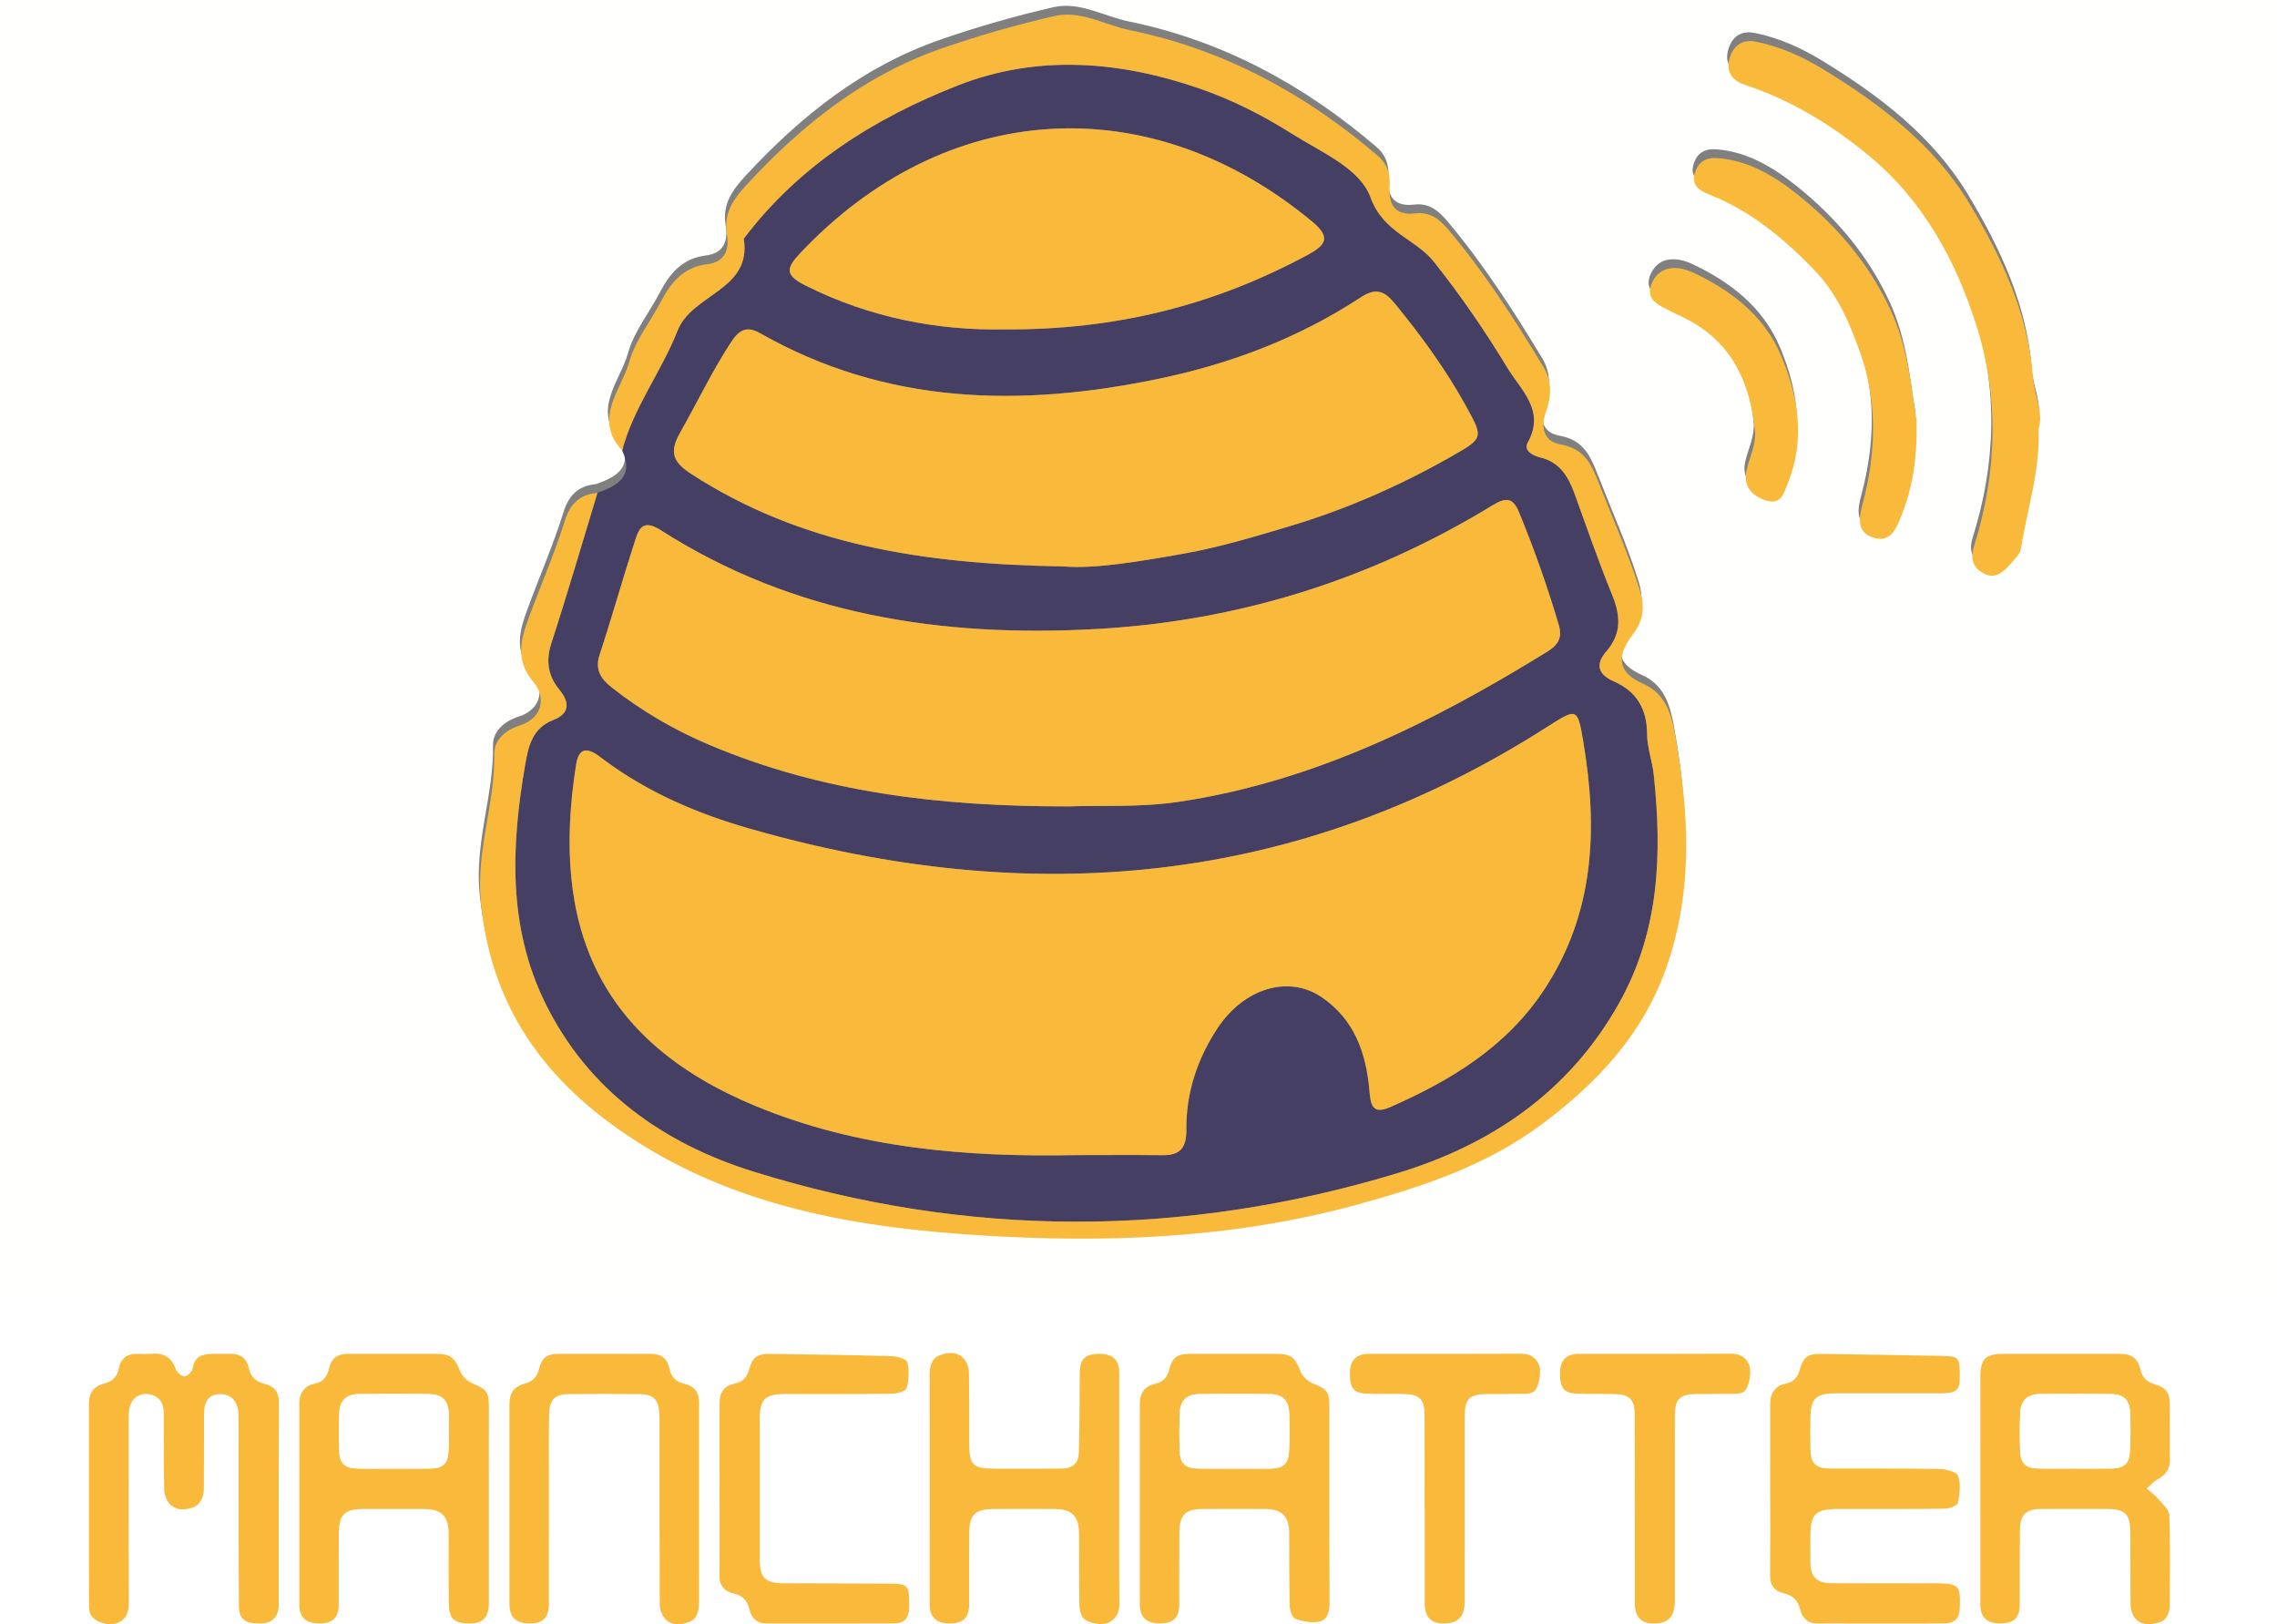 <?xml version="1.0" encoding="utf-8"?>
<!-- Generator: Adobe Illustrator 16.0.0, SVG Export Plug-In . SVG Version: 6.00 Build 0)  -->
<!DOCTYPE svg PUBLIC "-//W3C//DTD SVG 1.1//EN" "http://www.w3.org/Graphics/SVG/1.1/DTD/svg11.dtd">
<svg version="1.1" id="Layer_1" xmlns="http://www.w3.org/2000/svg" xmlns:xlink="http://www.w3.org/1999/xlink" x="0px" y="0px"
	 width="410.733px" height="292.988px" viewBox="0 0 410.733 292.988" enable-background="new 0 0 410.733 292.988"
	 xml:space="preserve">
<rect x="0" y="0" width="410.733" height="292.988" fill="#808080" stroke="none"/>
<g>
	<g>
		<g>
			<path fill="#FFFFFD" d="M-16.399,241.544c0-80.516,0-161.03,0-241.544c148,0,296.001,0,444.001,0c0,96.885,0,193.771,0,290.656
				c-146.498,0-292.994,0.004-439.492-0.063c-1.466-0.002-3.398,1.154-4.51-0.939c1.169-0.002,2.367-0.172,3.501,0.023
				c4.625,0.803,5.678-1.238,5.303-5.559c-0.431-4.973-0.153-10.012-0.063-15.02c0.021-1.189-0.571-3.117,1.25-3.295
				c1.945-0.193,2.446,1.609,2.204,3.152c-0.639,4.064,1.404,4.467,4.841,4.568c3.839,0.115,3.933-1.813,3.839-4.582
				c-0.044-1.336-0.61-3.457,1.75-3.361c2.28,0.09,1.595,2.178,1.612,3.52c0.078,5.676,0.185,11.359-0.022,17.029
				c-0.111,3.037,1.201,3.605,3.86,3.584c2.677-0.021,4.306-0.227,4.261-3.678c-0.179-13.689-0.143-27.385-0.021-41.077
				c0.026-2.914-1.059-3.662-3.802-3.688c-2.865-0.025-3.831,0.979-3.725,3.783c0.054,1.428,1.083,3.823-1.36,4.146
				c-2.74,0.359-2.728,2.027-2.546,3.885c0.296,3.021-0.404,4.578-3.983,4.406c-3.026-0.146-5.324-0.156-4.713-4.16
				c0.269-1.758-0.207-3.414-2.263-3.873c-1.183-0.264-1.852-0.882-1.703-2.024C-7.262,240.325-11.889,241.032-16.399,241.544z
				 M107.54,87.316c-3.156,0.307-4.901,1.891-5.896,5.069c-1.852,5.924-4.348,11.649-6.489,17.468
				c-1.287,3.494-2.646,7.534,0.831,11.556c2.142,2.476,1.983,6.429-2.466,7.864c-2.631,0.85-4.641,2.666-4.594,5.195
				c0.159,8.941-3.306,17.312-2.424,26.589c1.937,20.357,12.984,33.941,29.386,44.045c18.443,11.359,39.438,14.795,60.411,16.121
				c22.768,1.438,45.605,0.65,68.025-5.453c11.988-3.266,23.584-7.133,33.506-14.518c10.16-7.563,18.668-16.598,22.85-29.252
				c4.492-13.596,3.742-27.023,1.309-40.742c-0.748-4.213-1.799-7.729-5.883-9.539c-4.707-2.088-4.658-5.104-1.906-8.707
				c1.924-2.521,2.398-4.851,1.355-8.187c-2.086-6.672-4.932-12.991-7.453-19.465c-1.375-3.522-2.73-6.052-6.828-6.779
				c-3.066-0.543-3.625-3.065-2.648-5.867c0.967-2.772,1.186-5.421-0.451-8.125c-5.221-8.629-10.66-17.082-17.199-24.811
				c-1.688-1.995-3.373-3.163-5.887-2.875c-3.637,0.417-4.848-1.501-4.65-4.701c0.143-2.301-0.318-4.135-2.197-5.741
				C235.188,15.3,220.522,7.333,203.61,3.864c-4.53-0.93-8.895-3.646-13.602-2.563c-6.857,1.578-13.663,3.527-20.314,5.828
				c-13.96,4.828-25.145,13.71-35.094,24.451c-2.556,2.758-4.341,5.259-3.696,9.102c0.476,2.833-0.42,5.022-3.567,5.398
				c-4.312,0.515-6.577,3.325-8.409,6.838c-1.87,3.586-4.572,6.911-5.624,10.708c-1.427,5.146-6.629,10.279-1.31,16.046
				C114.17,84.355,111.174,86.021,107.54,87.316z M394.042,264.963c0,6.672,0.109,13.346-0.051,20.016
				c-0.074,3.09,0.211,4.854,4.164,4.818c3.832-0.031,4.463-1.588,4.215-4.785c-0.205-2.65-0.018-5.332-0.037-8.002
				c-0.018-2.178,0.9-3.297,3.182-3.625c7.629-1.096,12.484,2.994,12.369,10.59c-0.018,1.166-0.029,2.334-0.045,3.502
				c-0.027,2.24,1.592,2.404,3.092,2.113c1.889-0.365,4.533,1.539,5.58-1.527c1.607-4.711-1.641-12.908-5.979-15.197
				c-0.674-0.355-1.795-0.063-1.869-1.197c-0.074-1.152,0.709-1.889,1.727-2.117c3.139-0.705,5.193-4.146,5.715-5.734
				c1.287-3.92,1.098-8.674,0.211-12.814c-0.484-2.271-3.268-4.747-5.604-5.735c-2.426-1.025-2.115-4.744-5.883-4.361
				c-5.779,0.586-11.666,0.289-17.498,0.098c-2.715-0.088-3.393,0.893-3.338,3.445C394.137,251.281,394.042,258.123,394.042,264.963
				z M28.216,271.553c0,4.498,0.153,9.006-0.053,13.494c-0.146,3.186,0.38,4.75,4.227,4.754c3.938,0.002,4.202-1.748,4.167-4.838
				c-0.085-7.551,0.027-7.553,7.188-7.557c8.254-0.004,8.423,0,8.227,8.088c-0.081,3.299,0.818,4.43,4.164,4.236
				c2.856-0.164,4.998,0.139,4.883-4.043c-0.269-9.816,0.011-19.652,0.129-29.48c0.015-1.258-0.02-2.346-1.311-2.926
				c-4.842-2.182-7.382-6.923-11.229-10.235c-3.018-2.596-5.886-2.563-8.708,0.477c-1.703,1.832-3.563,3.641-5.414,5.39
				c-3.287,3.104-7.304,5.426-6.382,11.158C28.703,263.807,28.216,267.719,28.216,271.553z M107.073,265.781
				c0-6.838-0.068-13.678,0.036-20.515c0.039-2.535-0.333-4.021-3.465-4.002c-2.99,0.018-4.118,0.85-4.032,3.973
				c0.196,7.167,0.03,14.343,0.085,21.515c0.014,1.842-0.512,2.748-2.548,2.689c-1.921-0.053-2.063-1.137-2.124-2.607
				c-0.067-1.631,0.556-4.564-0.539-4.682c-6.323-0.672-0.758-9.773-7.316-9.889c0.28-3.638-1.313-5.935-3.767-8.812
				c-2.134-2.502-3.823-1.895-5.776-1.969c-2.608-0.1-1.977,2.189-1.98,3.707c-0.044,13.509,0.052,27.021-0.086,40.526
				c-0.031,3.018,0.799,3.988,3.919,4.049c3.403,0.064,4.274-1.111,4.182-4.309c-0.199-6.832-0.097-13.676-0.029-20.514
				c0.013-1.336-0.625-3.439,1.749-3.373c2.303,0.064,1.623,2.139,1.647,3.477c0.079,4.543,6.043,6.785,4.611,11.9
				c-0.013,0.045,0.546,0.357,0.842,0.361c3.198,0.043,2.512,2.412,2.595,4.305c0.195,4.465,4.179,8.055,8.568,8.09
				c2.567,0.021,3.535-0.748,3.478-3.41C106.972,279.461,107.071,272.621,107.073,265.781z M367.504,75.699
				c0.941-2.705-0.762-5.852-1.01-9.159c-0.861-11.498-5.65-21.728-11.465-31.397c-6.357-10.57-16.031-17.902-26.354-24.21
				c-3.688-2.254-7.834-4.159-12.23-5.003c-2.592-0.497-4.184,0.896-4.768,3.298c-0.57,2.356,0.777,3.814,2.857,4.5
				c8.225,2.711,15.445,7.11,22.121,12.574c9.898,8.104,15.811,18.875,19.576,30.683c4.211,13.196,3.787,26.708-0.385,39.956
				c-0.783,2.491-0.025,3.988,1.854,4.965c1.91,0.993,3.463-0.267,4.682-1.722c0.736-0.882,1.777-1.806,1.936-2.826
				C365.409,90.375,367.756,83.582,367.504,75.699z M243.379,270.311c-1.67-5.465,3.324-13.201-3.881-19.047
				c-1.869-1.516-4.99-2.541-5.313-5.737c-3.658,1.02-1.855-4.256-4.969-4.23c-2.135,0.021-8.982,3.219-9.375,5.395
				c-0.633,3.509-3.873,4.69-5.963,6.448c-1.896,1.596-2.876,2.941-2.893,5.094c-0.068,9.004-0.021,18.01-0.029,27.016
				c-0.002,2.98,1.152,4.223,4.428,4.535c5.316,0.508,4.518-2.781,4.541-5.92c0.055-7.127-0.791-6.41,6.41-6.447
				c8.564-0.043,8.727-0.023,8.965,8.824c0.086,3.123,1.455,3.426,3.98,3.475c2.793,0.057,4.344-0.41,4.164-3.758
				C243.188,281.135,243.379,276.287,243.379,270.311z M199.697,289.307c-3.049-3.199-1.293-6.717-1.001-9.617
				c1.155-11.502,0.024-22.969,0.552-34.431c0.167-3.615-2.071-3.848-4.879-3.969c-3.074-0.135-3.741,1.324-3.508,3.928
				c0.104,1.16,0.016,2.338,0.016,3.507c-0.001,13.23,0.002,13.125-13.135,12.756c-2.962-0.084-3.707-1.088-3.566-3.811
				c0.188-3.664,0.107-7.35,0.027-11.021c-0.054-2.457,1.032-5.346-3.543-5.418c-4.875-0.076-3.809,3.016-3.817,5.652
				c-0.04,12.528,0.006,25.058-0.035,37.583c-0.009,2.924-0.419,5.42,4.144,5.344c4.271-0.072,3.931-2.344,3.883-5.113
				c-0.067-4.006,0.063-8.018-0.039-12.023c-0.058-2.275,0.725-3.754,3.111-3.225c4.08,0.906,8.877-2.461,12.28,2.012
				c0.407,0.535,0.097,1.627,0.098,2.463c0.006,3.34,0.292,6.713-0.064,10.014c-0.49,4.535,1.007,6.559,5.688,5.725
				C196.863,289.488,197.847,289.473,199.697,289.307z M347.303,265.527c0,6.836,0.146,13.678-0.066,20.504
				c-0.094,2.922,0.896,3.717,3.682,3.666c8-0.145,16.004-0.055,24.006-0.045c2.469,0.002,4.938,0.607,4.879-3.516
				c-0.053-3.979-1.832-4.742-5.248-4.645c-5.662,0.162-11.336,0.053-17.004-0.029c-1.178-0.018-3.275,0.34-2.701-1.742
				c0.781-2.836,0.715-5.416-0.004-8.25c-0.549-2.17,1.336-2.684,3.197-2.676c3.334,0.016,6.686-0.199,10,0.059
				c3.465,0.268,3.879-1.555,3.615-4.27c-0.41-4.223-3.633-3.035-6.09-3.16c-2.828-0.143-5.986,0.705-8.422-0.293
				c-3.514-1.443-0.641-5.4-1.805-7.99c-1.623-3.619,0.219-4.426,3.373-4.402c5.834,0.047,11.676-0.13,17.504,0.07
				c3.096,0.107,3.535-1.354,3.525-3.933c-0.008-2.471-0.654-3.613-3.373-3.57c-8.334,0.131-16.672,0.107-25.008,0.023
				c-3-0.031-4.16,1.191-4.102,4.193C347.393,252.189,347.303,258.859,347.303,265.527z M119.717,265.193
				c0,3.338-0.108,6.682,0.036,10.012c0.104,2.363-1.062,4.957,3.009,6.221c1.509,0.467,5.216,4.111,5.264,4.955
				c0.314,5.432,4.09,2.697,6.321,3.215c1.267,0.293,2.66,0.104,3.992,0.043c2.575-0.121,5.253,0.955,6.55-3.211
				c0.457-1.467,2.799-3.83,4.595-5.457c0.701-0.635,2.703,0.063,2.325-1.752c-0.312-1.496-1.81-2.035-3.186-1.729
				c-2.903,0.646-6.781-2.158-8.517,3.234c-0.613,1.906-6.207,1.711-7.225,0.42c-1.775-2.246-6.171-3.053-5.477-6.389
				c0.801-3.85,0.441-7.602,0.652-11.389c0.254-4.566-2.355-9.807,3.887-12.803c1.715-0.824,7.708-2.872,8.079-1.334
				c1.291,5.35,5.282,3.162,8.312,3.465c1.29,0.131,3.3,0.789,3.665-1.414c0.337-2.031-1.482-1.742-2.698-2.029
				c-1.035-0.242-0.814-1.679-1.193-1.853c-2.909-1.324-3.142-5.885-6.752-5.969c-5.792-0.137-12.038-1.486-16.281,4.369
				c-2.605,3.597-6.809,6.323-5.454,11.909C120.195,260.072,119.717,262.691,119.717,265.193z M345.469,74.078
				c-0.932-5.216-1.377-12.545-4.557-19.495c-3.883-8.486-9.75-15.35-16.783-20.992c-4.053-3.25-8.842-6.254-14.557-6.655
				c-2.258-0.159-3.508,0.792-4.098,2.726c-0.627,2.052,0.715,3.094,2.391,3.748c7.541,2.945,13.523,7.873,19.131,13.677
				c4.18,4.325,6.355,9.468,8.254,14.771c3.211,8.967,2.963,18.164,0.527,27.34c-0.648,2.448-1.273,5.242,2.025,6.235
				c2.988,0.897,4.063-1.771,4.865-3.784C344.643,86.711,345.672,81.53,345.469,74.078z M268.063,268.979c0,6,0.066,12-0.027,17.998
				c-0.055,3.313,2.264,2.682,4.133,2.635c1.791-0.045,4.256,0.889,4.24-2.498c-0.049-10.998,0.645-22.059-0.34-32.971
				c-0.467-5.184,0.918-5.731,4.945-5.402c0.994,0.082,2.002-0.033,2.998,0.02c2.715,0.146,4.531-0.563,4.486-3.813
				c-0.049-3.354-2.119-3.627-4.699-3.609c-7.832,0.049-15.666,0.072-23.498-0.014c-2.605-0.029-4.324,0.115-4.395,3.596
				c-0.076,3.776,1.832,4.044,4.631,3.851c1.328-0.092,2.684,0.121,3.996-0.043c2.984-0.37,3.65,1.049,3.566,3.756
				C267.934,257.975,268.051,263.479,268.063,268.979z M322.545,269.611c0-3.668,0-7.338,0-11.006c0-9.139-0.008-9.275,8.902-9.783
				c2.877-0.163,3.172-1.497,3.176-3.778c0.004-2.299-0.301-3.777-3.197-3.73c-8.334,0.135-16.676,0.127-25.012-0.002
				c-2.752-0.043-3.309,1.176-3.344,3.604c-0.039,2.645,0.545,4.198,3.574,3.858c1.316-0.147,2.693,0.156,3.992-0.055
				c3.943-0.64,4.672,1.188,4.598,4.768c-0.225,10.836,0,21.68-0.133,32.516c-0.035,2.82,0.842,3.768,3.689,3.73
				c2.688-0.035,3.918-0.635,3.811-3.615C322.399,280.623,322.543,275.115,322.545,269.611z M316.35,76.372
				c0.125,2.438-0.992,4.559-1.521,6.811c-0.719,3.047,1.078,4.771,3.623,5.539c2.588,0.781,3.068-1.257,3.859-3.252
				c3.135-7.899,1.84-15.585-1.283-22.949c-3.025-7.132-8.979-11.729-15.838-14.927c-2.545-1.188-5.889-1.494-7.404,1.776
				c-1.504,3.247,1.479,4.206,3.654,5.348c1.021,0.536,2.098,0.979,3.107,1.535C312.493,60.617,315.54,67.848,316.35,76.372z"/>
			<path fill="#F9BA3C" d="M-16.168,243.128c4.509-0.512,9.136-1.219,8.22,5.892c-0.146,1.145,0.521,1.762,1.703,2.025
				c2.056,0.457,2.531,2.113,2.263,3.871c-0.61,4.006,1.687,4.016,4.713,4.162c3.579,0.172,4.279-1.387,3.983-4.406
				c-0.182-1.857-0.194-3.525,2.546-3.885c2.443-0.322,1.415-2.718,1.36-4.147c-0.106-2.805,0.859-3.809,3.725-3.781
				c2.743,0.023,3.828,0.771,3.802,3.686c-0.121,13.692-0.157,27.39,0.021,41.079c0.045,3.449-1.583,3.654-4.261,3.676
				c-2.659,0.021-3.972-0.545-3.86-3.582c0.207-5.67,0.101-11.354,0.023-17.031c-0.019-1.34,0.667-3.428-1.613-3.52
				c-2.36-0.094-1.794,2.025-1.75,3.361c0.093,2.771,0,4.697-3.839,4.582c-3.437-0.102-5.479-0.504-4.84-4.568
				c0.241-1.541-0.26-3.346-2.205-3.152c-1.82,0.18-1.229,2.105-1.25,3.297c-0.091,5.008-0.368,10.047,0.063,15.02
				c0.375,4.318-0.679,6.359-5.303,5.559c-1.134-0.197-2.333-0.025-3.501-0.025C-16.168,275.201-16.168,259.166-16.168,243.128z"/>
			<path fill="#463F64" d="M107.77,88.9c3.634-1.296,6.631-2.962,4.453-7.643c2.071-7.796,7.104-14.245,9.984-21.578
				c2.657-6.766,13.434-7.261,11.954-16.618c9.999-13.263,23.656-21.784,38.68-27.671c14.292-5.599,29.158-4.417,43.639,0.614
				c5.858,2.035,11.354,4.829,16.589,8.136c5.229,3.304,12.233,6.2,14.146,11.454c2.334,6.413,8.114,7.451,11.429,11.617
				c4.837,6.076,9.27,12.53,13.29,19.177c2.39,3.951,6.883,7.654,3.653,13.429c-0.833,1.491,0.961,2.384,2.223,2.688
				c3.546,0.854,5.086,3.435,6.211,6.545c2.21,6.113,4.341,12.262,6.791,18.278c1.51,3.708,1.735,6.943-1.05,10.163
				c-1.918,2.218-1.661,4.103,1.329,5.406c4.064,1.771,5.998,4.92,6.015,9.474c0.01,2.465,0.943,4.912,1.207,7.394
				c1.517,14.297,1.052,28.188-6.307,41.27c-8.995,15.994-23.1,25.482-39.895,30.574c-38.674,11.727-77.712,11.738-116.304-0.309
				c-16.127-5.031-29.729-14.588-37.482-30.422c-6.773-13.832-6.115-28.428-3.556-43.139c0.603-3.455,1.38-6.434,5.058-7.88
				c2.984-1.175,2.952-3.165,1.063-5.473c-2.048-2.5-2.469-5.174-1.425-8.387C102.383,107.016,105.022,97.94,107.77,88.9z
				 M194.16,208.353c5.176,0,10.351-0.045,15.524,0.016c3.185,0.039,4.338-1.326,4.307-4.572c-0.063-6.629,1.94-12.734,5.6-18.293
				c4.748-7.211,12.784-9.719,18.814-5.635c5.87,3.975,8.021,10.035,8.607,16.758c0.22,2.521,0.435,4.525,3.748,3.07
				c10.996-4.83,21.021-10.906,27.821-21.246c9.139-13.895,9.643-29.136,6.984-44.844c-0.997-5.89-1.14-5.916-6.339-2.584
				c-45.146,28.928-93.485,32.958-144.158,18.399c-9.32-2.679-18.181-6.465-26.074-12.325c-1.426-1.058-4.366-3.681-5.075,0.8
				c-4.626,29.21,4.043,49.869,32.335,61.587C154.792,207.159,174.366,208.749,194.16,208.353z M192.842,145.455
				c5.52-0.215,12.722,0.229,19.846-0.834c24.269-3.623,45.685-14.293,66.268-26.983c1.797-1.107,2.988-2.311,2.231-4.877
				c-2.03-6.893-4.424-13.64-7.148-20.283c-1.11-2.707-2.298-2.864-4.884-1.285c-21.892,13.372-45.765,20.847-71.32,22.268
				c-27.834,1.547-54.623-2.45-78.675-17.842c-3.537-2.263-4.065,0.246-4.765,2.405c-2.154,6.659-4.031,13.407-6.225,20.052
				c-0.923,2.798,0.277,4.429,2.246,5.979c5.409,4.256,11.302,7.675,17.642,10.346C148.259,142.911,169.497,145.496,192.842,145.455
				z M191.813,102.168c5.632,0.486,13.737-0.885,21.771-2.315c6.378-1.135,12.641-3.029,18.865-4.882
				c10.275-3.058,20.055-7.347,29.372-12.648c5.802-3.301,5.771-3.341,2.656-9.005c-3.633-6.605-8.044-12.653-12.81-18.487
				c-1.937-2.369-3.458-2.996-6.229-1.18c-11.152,7.316-23.433,11.974-36.456,14.68c-24.856,5.165-49.1,4.729-71.88-8.226
				c-2.531-1.441-3.859-0.479-5.276,1.688c-3.392,5.186-6.036,10.77-9.083,16.132c-1.997,3.512-1.521,5.322,1.943,7.565
				C144.38,98.242,166.354,101.762,191.813,102.168z M181.061,59.414c20.394,0.153,38.11-4.455,54.77-13.413
				c3.316-1.784,4.315-3.165,0.88-6.017c-29.396-24.388-66.224-22.095-92.421,5.741c-2.567,2.728-2.61,3.938,0.925,5.727
				C156.989,57.41,169.47,59.638,181.061,59.414z"/>
			<path fill="#F9BA3C" d="M107.77,88.9c-2.749,9.039-5.387,18.115-8.306,27.1c-1.043,3.213-0.623,5.885,1.425,8.387
				c1.89,2.307,1.922,4.297-1.063,5.472c-3.678,1.446-4.456,4.425-5.058,7.88c-2.56,14.71-3.218,29.306,3.556,43.14
				c7.753,15.834,21.355,25.389,37.482,30.422c38.592,12.047,77.63,12.033,116.304,0.309c16.795-5.092,30.898-14.58,39.895-30.576
				c7.357-13.082,7.821-26.971,6.307-41.269c-0.264-2.481-1.197-4.928-1.207-7.393c-0.017-4.554-1.949-7.703-6.015-9.475
				c-2.99-1.303-3.247-3.188-1.329-5.406c2.785-3.219,2.56-6.455,1.05-10.163c-2.45-6.016-4.581-12.165-6.791-18.278
				c-1.125-3.11-2.665-5.691-6.211-6.545c-1.262-0.304-3.056-1.197-2.223-2.688c3.229-5.774-1.265-9.478-3.653-13.429
				c-4.021-6.647-8.453-13.101-13.29-19.177c-3.314-4.166-9.095-5.204-11.429-11.617c-1.912-5.254-8.916-8.149-14.146-11.454
				c-5.233-3.307-10.729-6.101-16.589-8.136c-14.48-5.031-29.348-6.213-43.639-0.614c-15.023,5.887-28.681,14.408-38.68,27.671
				c1.479,9.356-9.297,9.852-11.954,16.618c-2.879,7.333-7.913,13.782-9.984,21.578c-5.32-5.767-0.117-10.9,1.311-16.046
				c1.052-3.797,3.754-7.122,5.624-10.708c1.832-3.514,4.098-6.324,8.409-6.838c3.146-0.376,4.043-2.564,3.567-5.398
				c-0.646-3.843,1.141-6.344,3.696-9.102c9.949-10.74,21.134-19.623,35.094-24.451c6.651-2.3,13.457-4.25,20.314-5.828
				c4.706-1.083,9.07,1.633,13.602,2.563c16.913,3.469,31.578,11.436,44.631,22.599c1.879,1.606,2.341,3.439,2.198,5.741
				c-0.197,3.199,1.015,5.118,4.65,4.701c2.514-0.288,4.199,0.881,5.886,2.875c6.54,7.729,11.979,16.182,17.2,24.811
				c1.637,2.704,1.417,5.353,0.451,8.125c-0.977,2.801-0.418,5.323,2.648,5.867c4.098,0.727,5.453,3.256,6.827,6.779
				c2.522,6.474,5.367,12.792,7.453,19.465c1.043,3.334,0.568,5.664-1.355,8.186c-2.751,3.604-2.801,6.619,1.907,8.707
				c4.084,1.811,5.134,5.326,5.882,9.539c2.435,13.719,3.185,27.146-1.308,40.742c-4.182,12.654-12.688,21.689-22.851,29.252
				c-9.922,7.385-21.517,11.252-33.505,14.518c-22.421,6.104-45.26,6.891-68.027,5.453c-20.973-1.326-41.966-4.762-60.41-16.121
				c-16.401-10.104-27.449-23.688-29.386-44.045c-0.882-9.275,2.583-17.648,2.424-26.589c-0.046-2.529,1.963-4.348,4.594-5.195
				c4.449-1.436,4.606-5.389,2.466-7.864c-3.478-4.021-2.118-8.062-0.831-11.556c2.142-5.819,4.638-11.543,6.489-17.468
				C102.869,90.792,104.614,89.207,107.77,88.9z"/>
			<path fill="#F9BA3C" d="M394.272,266.547c0-6.84,0.097-13.682-0.05-20.519c-0.055-2.553,0.623-3.531,3.339-3.443
				c5.832,0.191,11.718,0.486,17.497-0.1c3.767-0.381,3.458,3.336,5.883,4.363c2.337,0.988,5.118,3.462,5.604,5.733
				c0.887,4.143,1.075,8.896-0.211,12.814c-0.521,1.588-2.576,5.029-5.716,5.736c-1.018,0.229-1.8,0.965-1.726,2.117
				c0.073,1.135,1.194,0.842,1.868,1.195c4.339,2.289,7.587,10.486,5.979,15.197c-1.047,3.068-3.691,1.162-5.58,1.529
				c-1.5,0.289-3.12,0.125-3.093-2.115c0.016-1.168,0.028-2.336,0.046-3.502c0.114-7.594-4.742-11.686-12.37-10.59
				c-2.279,0.328-3.197,1.449-3.182,3.625c0.021,2.67-0.168,5.352,0.037,8.004c0.249,3.197-0.382,4.752-4.215,4.785
				c-3.953,0.035-4.237-1.73-4.163-4.818C394.383,279.893,394.272,273.219,394.272,266.547z M408.209,250.906
				c-6.825,0.16-5.303-0.82-5.772,9.201c-0.229,4.861,0.862,6.996,6.194,6.416c4.7-0.512,9.504-3.963,9.517-7.813
				C418.161,254.533,413.528,250.898,408.209,250.906z"/>
			<path fill="#F9BA3C" d="M28.447,273.137c0-3.834,0.486-7.746-0.113-11.482c-0.922-5.732,3.095-8.057,6.382-11.158
				c1.851-1.748,3.711-3.558,5.414-5.39c2.822-3.039,5.69-3.072,8.708-0.477c3.847,3.313,6.388,8.056,11.229,10.235
				c1.292,0.58,1.325,1.668,1.311,2.926c-0.118,9.828-0.396,19.664-0.129,29.48c0.114,4.182-2.026,3.879-4.883,4.043
				c-3.346,0.191-4.245-0.938-4.164-4.236c0.196-8.088,0.027-8.092-8.227-8.088c-7.159,0.004-7.272,0.006-7.188,7.557
				c0.035,3.09-0.229,4.842-4.167,4.838c-3.847-0.004-4.372-1.568-4.227-4.754C28.6,282.143,28.447,277.635,28.447,273.137z
				 M44.373,270.422c8.834-0.168,7.792,1.396,7.911-7.967c0.015-1.162-0.105-2.338,0.026-3.484c0.507-4.383-4.194-4.98-5.858-7.854
				c-0.448-0.773-4.079-1.039-5.02,0.41c-2.201,3.396-5.557,5.947-4.938,11.248C37.508,271.449,35.542,270.289,44.373,270.422z"/>
			<path fill="#F9BA3C" d="M107.302,267.365c-0.001,6.84-0.1,13.68,0.049,20.514c0.059,2.662-0.91,3.432-3.478,3.41
				c-4.391-0.035-8.374-3.625-8.568-8.09c-0.083-1.893,0.604-4.262-2.595-4.305c-0.295-0.004-0.854-0.316-0.842-0.361
				c1.433-5.115-4.532-7.357-4.611-11.9c-0.024-1.338,0.655-3.41-1.648-3.477c-2.373-0.066-1.734,2.037-1.748,3.373
				c-0.067,6.838-0.17,13.682,0.029,20.514c0.093,3.195-0.778,4.373-4.182,4.309c-3.121-0.061-3.951-1.031-3.919-4.049
				c0.139-13.508,0.042-27.02,0.086-40.526c0.005-1.518-0.627-3.805,1.98-3.707c1.953,0.074,3.643-0.533,5.776,1.969
				c2.454,2.877,4.047,5.175,3.767,8.812c6.559,0.113,0.994,9.217,7.316,9.889c1.094,0.117,0.471,3.051,0.539,4.682
				c0.061,1.473,0.202,2.555,2.124,2.607c2.037,0.059,2.563-0.848,2.548-2.689c-0.056-7.172,0.111-14.348-0.085-21.515
				c-0.086-3.123,1.042-3.955,4.032-3.973c3.132-0.021,3.504,1.467,3.465,4.002C107.234,253.689,107.303,260.527,107.302,267.365z"
				/>
			<path fill="#F9BA3C" d="M367.736,77.283c0.252,7.882-2.098,14.676-3.186,21.659c-0.158,1.02-1.199,1.944-1.937,2.826
				c-1.218,1.455-2.771,2.715-4.682,1.722c-1.879-0.977-2.637-2.475-1.853-4.965c4.172-13.248,4.595-26.76,0.385-39.956
				c-3.768-11.808-9.678-22.578-19.577-30.683c-6.675-5.464-13.896-9.863-22.121-12.574c-2.079-0.685-3.429-2.144-2.856-4.5
				c0.584-2.403,2.175-3.795,4.767-3.298c4.397,0.845,8.544,2.75,12.231,5.003c10.32,6.308,19.995,13.64,26.353,24.21
				c5.813,9.669,10.604,19.899,11.466,31.397C366.975,71.431,368.678,74.578,367.736,77.283z"/>
			<path fill="#F9BA3C" d="M243.61,271.895c0,5.979-0.191,10.824,0.066,15.645c0.18,3.348-1.371,3.814-4.164,3.76
				c-2.524-0.049-3.895-0.352-3.979-3.477c-0.239-8.848-0.399-8.867-8.965-8.822c-7.201,0.035-6.356-0.682-6.411,6.445
				c-0.022,3.139,0.775,6.43-4.541,5.922c-3.274-0.314-4.43-1.557-4.428-4.537c0.008-9.004-0.039-18.01,0.029-27.016
				c0.017-2.15,0.997-3.496,2.893-5.092c2.09-1.758,5.33-2.941,5.963-6.448c0.394-2.176,7.241-5.375,9.375-5.395
				c3.112-0.027,1.311,5.248,4.97,4.229c0.321,3.198,3.442,4.224,5.313,5.739C246.935,258.691,241.941,266.43,243.61,271.895z
				 M235.618,262.369c-0.001-2.975-0.715-2.631-3.587-8.611c-1.638-3.414-3.92-3.418-5.631-2.605
				c-2.603,1.234-4.581,3.787-6.788,5.82c-0.081,0.076,0.331,0.572,0.348,0.883c0.09,1.818,0.154,3.643,0.183,5.463
				c0.121,8.078-0.936,7.021,7.226,7.078C235.619,270.455,235.62,270.412,235.618,262.369z"/>
			<path fill="#F9BA3C" d="M199.927,290.891c-1.85,0.166-2.834,0.182-3.791,0.354c-4.683,0.836-6.18-1.188-5.688-5.723
				c0.356-3.303,0.07-6.674,0.064-10.016c-0.001-0.834,0.311-1.928-0.098-2.463c-3.402-4.471-8.2-1.104-12.28-2.012
				c-2.387-0.527-3.168,0.949-3.111,3.225c0.102,4.008-0.028,8.02,0.039,12.025c0.047,2.77,0.388,5.041-3.883,5.111
				c-4.563,0.076-4.153-2.42-4.144-5.342c0.041-12.527-0.004-25.055,0.035-37.583c0.009-2.639-1.058-5.73,3.817-5.654
				c4.576,0.072,3.489,2.963,3.543,5.418c0.08,3.673,0.161,7.356-0.027,11.022c-0.141,2.721,0.604,3.725,3.566,3.809
				c13.137,0.371,13.134,0.477,13.135-12.754c0-1.17,0.088-2.347-0.016-3.509c-0.233-2.602,0.434-4.061,3.508-3.928
				c2.808,0.123,5.046,0.355,4.879,3.971c-0.526,11.46,0.604,22.927-0.552,34.429C198.634,284.172,196.878,287.691,199.927,290.891z
				"/>
			<path fill="#F9BA3C" d="M347.534,267.111c0-6.668,0.09-13.338-0.04-20.005c-0.059-3.002,1.103-4.225,4.103-4.193
				c8.335,0.084,16.674,0.107,25.007-0.021c2.72-0.043,3.365,1.1,3.374,3.568c0.01,2.581-0.431,4.042-3.526,3.935
				c-5.829-0.201-11.669-0.023-17.504-0.07c-3.153-0.023-4.996,0.783-3.372,4.4c1.164,2.59-1.71,6.547,1.805,7.99
				c2.435,1,5.594,0.15,8.421,0.295c2.457,0.125,5.68-1.064,6.09,3.16c0.264,2.713-0.149,4.535-3.615,4.268
				c-3.314-0.256-6.666-0.041-9.999-0.057c-1.862-0.008-3.747,0.506-3.198,2.676c0.719,2.834,0.786,5.412,0.003,8.248
				c-0.573,2.082,1.525,1.727,2.703,1.742c5.668,0.082,11.342,0.191,17.004,0.029c3.416-0.098,5.194,0.666,5.248,4.646
				c0.058,4.121-2.411,3.518-4.879,3.514c-8.003-0.008-16.007-0.1-24.007,0.047c-2.784,0.051-3.773-0.744-3.682-3.666
				C347.68,280.789,347.534,273.947,347.534,267.111z"/>
			<path fill="#F9BA3C" d="M119.948,266.777c0-2.502,0.478-5.121-0.097-7.482c-1.354-5.586,2.849-8.313,5.454-11.909
				c4.243-5.855,10.49-4.506,16.281-4.369c3.61,0.084,3.843,4.645,6.752,5.97c0.379,0.172,0.158,1.609,1.193,1.852
				c1.216,0.287,3.036-0.002,2.698,2.029c-0.365,2.203-2.375,1.545-3.665,1.414c-3.029-0.303-7.021,1.885-8.312-3.465
				c-0.372-1.537-6.364,0.51-8.079,1.334c-6.242,2.996-3.632,8.234-3.887,12.803c-0.211,3.787,0.148,7.541-0.652,11.389
				c-0.694,3.336,3.701,4.143,5.477,6.389c1.018,1.291,6.611,1.484,7.225-0.42c1.734-5.395,5.613-2.588,8.517-3.234
				c1.376-0.309,2.875,0.23,3.186,1.729c0.378,1.816-1.624,1.117-2.325,1.752c-1.796,1.627-4.138,3.99-4.595,5.457
				c-1.297,4.168-3.975,3.09-6.55,3.211c-1.332,0.063-2.726,0.25-3.992-0.043c-2.23-0.518-6.007,2.217-6.321-3.215
				c-0.048-0.844-3.755-4.488-5.264-4.955c-4.07-1.264-2.906-3.855-3.009-6.221C119.838,273.459,119.948,270.115,119.948,266.777z"
				/>
			<path fill="#F9BA3C" d="M345.701,75.662c0.202,7.452-0.826,12.634-2.801,17.572c-0.804,2.013-1.877,4.682-4.864,3.784
				c-3.3-0.993-2.675-3.787-2.025-6.235c2.436-9.176,2.683-18.374-0.527-27.34c-1.897-5.304-4.075-10.446-8.254-14.771
				c-5.606-5.804-11.591-10.732-19.132-13.677c-1.676-0.654-3.017-1.695-2.391-3.748c0.591-1.934,1.84-2.885,4.098-2.726
				c5.715,0.4,10.504,3.404,14.557,6.655c7.034,5.642,12.9,12.506,16.783,20.992C344.323,63.117,344.769,70.446,345.701,75.662z"/>
			<path fill="#F9BA3C" d="M268.287,270.563c-0.005-5.5-0.122-11.004,0.046-16.498c0.083-2.705-0.582-4.125-3.567-3.754
				c-1.313,0.162-2.668-0.049-3.995,0.041c-2.799,0.193-4.707-0.072-4.632-3.849c0.069-3.48,1.788-3.625,4.396-3.598
				c7.832,0.086,15.665,0.063,23.498,0.014c2.579-0.016,4.65,0.258,4.698,3.611c0.046,3.247-1.771,3.958-4.486,3.813
				c-0.995-0.053-2.004,0.063-2.996-0.02c-4.029-0.33-5.413,0.219-4.946,5.402c0.982,10.91,0.29,21.971,0.34,32.971
				c0.016,3.385-2.449,2.451-4.241,2.498c-1.868,0.047-4.187,0.678-4.133-2.637C268.361,282.563,268.293,276.563,268.287,270.563z"
				/>
			<path fill="#F9BA3C" d="M322.776,271.195c-0.001,5.504-0.146,11.012,0.058,16.506c0.108,2.98-1.121,3.58-3.811,3.615
				c-2.848,0.035-3.726-0.91-3.689-3.73c0.133-10.836-0.092-21.68,0.134-32.516c0.074-3.58-0.653-5.406-4.597-4.768
				c-1.3,0.211-2.677-0.094-3.993,0.055c-3.03,0.34-3.614-1.215-3.574-3.858c0.035-2.43,0.591-3.646,3.344-3.604
				c8.336,0.129,16.677,0.137,25.012,0.002c2.896-0.047,3.2,1.434,3.196,3.73c-0.004,2.28-0.299,3.614-3.175,3.778
				c-8.91,0.508-8.902,0.645-8.902,9.783C322.777,263.857,322.777,267.527,322.776,271.195z"/>
			<path fill="#F9BA3C" d="M316.581,77.956c-0.81-8.524-3.856-15.755-11.801-20.12c-1.012-0.556-2.086-0.999-3.107-1.535
				c-2.177-1.143-5.158-2.102-3.654-5.348c1.517-3.27,4.858-2.964,7.404-1.776c6.859,3.198,12.813,7.795,15.837,14.927
				c3.123,7.364,4.418,15.05,1.284,22.949c-0.792,1.996-1.271,4.033-3.86,3.252c-2.545-0.768-4.341-2.492-3.623-5.539
				C315.589,82.515,316.707,80.394,316.581,77.956z"/>
			<path fill="#F9BA3C" d="M194.16,208.353c-19.794,0.396-39.368-1.191-57.902-8.869c-28.292-11.719-36.961-32.377-32.335-61.587
				c0.709-4.48,3.65-1.857,5.075-0.8c7.894,5.86,16.754,9.646,26.075,12.325c50.671,14.56,99.012,10.529,144.157-18.399
				c5.199-3.332,5.342-3.306,6.339,2.584c2.657,15.708,2.153,30.95-6.984,44.844c-6.8,10.34-16.825,16.416-27.821,21.246
				c-3.313,1.455-3.528-0.551-3.748-3.07c-0.586-6.723-2.737-12.783-8.607-16.758c-6.03-4.084-14.066-1.576-18.814,5.635
				c-3.658,5.559-5.663,11.664-5.6,18.293c0.031,3.246-1.122,4.611-4.307,4.572C204.51,208.308,199.335,208.353,194.16,208.353z"/>
			<path fill="#F9BA3C" d="M192.842,145.455c-23.346,0.041-44.583-2.544-64.785-11.056c-6.339-2.671-12.231-6.09-17.642-10.347
				c-1.969-1.549-3.169-3.18-2.246-5.979c2.193-6.645,4.069-13.394,6.225-20.052c0.699-2.159,1.229-4.667,4.765-2.405
				c24.052,15.392,50.841,19.391,78.675,17.842c25.557-1.421,49.43-8.896,71.32-22.268c2.586-1.579,3.772-1.421,4.883,1.285
				c2.727,6.643,5.119,13.39,7.149,20.283c0.757,2.567-0.436,3.771-2.231,4.877c-20.584,12.69-41.999,23.359-66.268,26.984
				C205.563,145.684,198.36,145.24,192.842,145.455z"/>
			<path fill="#F9BA3C" d="M191.813,102.168c-25.459-0.406-47.434-3.926-67.126-16.679c-3.464-2.243-3.939-4.053-1.943-7.565
				c3.048-5.362,5.692-10.946,9.083-16.132c1.417-2.166,2.745-3.128,5.276-1.688c22.78,12.955,47.023,13.391,71.88,8.226
				c13.023-2.706,25.304-7.363,36.456-14.68c2.771-1.816,4.292-1.189,6.229,1.18c4.766,5.833,9.177,11.881,12.81,18.487
				c3.114,5.664,3.146,5.704-2.656,9.005c-9.317,5.302-19.097,9.591-29.372,12.648c-6.226,1.853-12.487,3.747-18.865,4.882
				C205.551,101.283,197.444,102.654,191.813,102.168z"/>
			<path fill="#F9BA3C" d="M181.061,59.414c-11.592,0.224-24.073-2.004-35.848-7.962c-3.535-1.788-3.492-2.999-0.925-5.727
				c26.198-27.835,63.024-30.129,92.421-5.741c3.437,2.852,2.438,4.232-0.88,6.017C219.172,54.96,201.455,59.567,181.061,59.414z"/>
			<path fill="#FFFFFD" d="M408.209,250.906c5.318-0.01,9.951,3.627,9.938,7.805c-0.013,3.85-4.815,7.301-9.517,7.813
				c-5.332,0.58-6.423-1.555-6.194-6.416C402.907,250.086,401.384,251.066,408.209,250.906z"/>
			<path fill="#FFFFFD" d="M44.373,270.422c-8.83-0.133-6.864,1.027-7.876-7.646c-0.619-5.301,2.735-7.854,4.938-11.248
				c0.94-1.449,4.571-1.186,5.02-0.41c1.664,2.873,6.365,3.471,5.858,7.854c-0.132,1.146-0.012,2.322-0.026,3.484
				C52.165,271.818,53.207,270.254,44.373,270.422z"/>
			<path fill="#FFFFFD" d="M235.618,262.369c0.003,8.043,0.001,8.086-8.251,8.025c-8.16-0.057-7.104,1.002-7.226-7.078
				c-0.027-1.82-0.093-3.643-0.183-5.463c-0.017-0.309-0.429-0.807-0.348-0.883c2.207-2.031,4.187-4.586,6.788-5.82
				c1.711-0.811,3.993-0.807,5.631,2.605C234.903,259.738,235.617,259.396,235.618,262.369z"/>
		</g>
	</g>
	<rect x="-16.168" y="233.323" fill="#FFFFFF" width="443.423" height="65.339"/>
	<g>
		<g>
			<path fill="#FFFFFF" d="M10.981,298.662c0-21.779,0-43.559,0-65.339c129.233,0,258.466,0,387.7,0c0,21.78,0,43.56,0,65.339
				C269.447,298.662,140.214,298.662,10.981,298.662z M357.218,268.641c0,6.914-0.006,13.828,0.003,20.742
				c0.003,2.34,1.166,3.449,3.564,3.451c2.486,0.004,3.538-1.002,3.548-3.434c0.017-4.51-0.033-9.02,0.041-13.525
				c0.044-2.695,1.106-3.668,3.8-3.684c3.969-0.023,7.937-0.016,11.903-0.004c3.248,0.008,4.175,0.904,4.2,4.188
				c0.036,4.389-0.023,8.777,0.047,13.166c0.014,0.768,0.288,1.666,0.75,2.268c1.127,1.465,2.857,1.271,4.323,0.873
				c1.478-0.402,1.998-1.814,2.002-3.309c0.015-5.35,0.11-10.705-0.085-16.049c-0.036-1-1.204-2.014-1.972-2.918
				c-0.608-0.717-1.403-1.275-2.115-1.904c0.646-0.563,1.218-1.264,1.953-1.656c1.536-0.82,2.293-1.941,2.25-3.73
				c-0.076-3.184-0.021-6.373-0.021-9.559c-0.001-2.332-0.604-3.232-2.842-3.902c-1.354-0.406-2.13-1.2-2.458-2.571
				c-0.493-2.068-1.568-2.875-3.69-2.877c-6.975-0.004-13.948,0-20.922,0c-3.372,0-4.272,0.877-4.277,4.236
				C357.211,255.174,357.218,261.906,357.218,268.641z M88.182,271.262c0-5.834,0-11.666,0-17.498c0-2.74-0.447-3.178-2.94-4.219
				c-0.928-0.389-1.909-1.333-2.271-2.255c-0.896-2.295-1.688-3.074-4.181-3.082c-5.353-0.016-10.703-0.012-16.056-0.002
				c-1.962,0.004-2.933,0.785-3.41,2.719c-0.345,1.389-1.023,2.368-2.563,2.657c-1.723,0.32-2.768,1.668-2.769,3.402
				c-0.006,12.146-0.008,24.291,0,36.438c0.001,2.313,1.188,3.414,3.605,3.412c2.439,0,3.5-1.041,3.506-3.475
				c0.012-4.209-0.011-8.418,0.01-12.627c0.017-3.551,0.991-4.531,4.485-4.543c3.608-0.014,7.215-0.012,10.823-0.002
				c3.267,0.01,4.505,1.281,4.511,4.605c0.009,4.209-0.035,8.416,0.037,12.625c0.046,2.701,1.08,3.496,4.099,3.416
				c2.043-0.055,3.107-1.25,3.109-3.535C88.186,283.285,88.182,277.273,88.182,271.262z M205.602,271.242
				c0,6.014-0.004,12.025,0.003,18.039c0.003,2.465,1.139,3.561,3.647,3.553c2.417-0.004,3.461-1.053,3.467-3.514
				c0.01-4.33-0.022-8.658,0.018-12.988c0.028-3.074,1.099-4.119,4.156-4.139c3.788-0.023,7.576-0.02,11.364-0.004
				c2.949,0.014,4.274,1.348,4.29,4.281c0.022,4.449-0.015,8.898,0.101,13.346c0.021,0.777,0.5,2.041,1.043,2.215
				c1.395,0.445,3.036,0.785,4.401,0.449c1.396-0.346,1.739-1.859,1.731-3.402c-0.053-11.783-0.027-23.57-0.028-35.355
				c0-2.727-0.412-3.131-2.982-4.182c-0.89-0.363-1.851-1.241-2.197-2.114c-1.033-2.605-1.667-3.217-4.433-3.223
				c-5.23-0.008-10.463-0.008-15.693,0c-2.127,0.004-3.043,0.717-3.56,2.76c-0.332,1.314-0.975,2.28-2.416,2.595
				c-1.981,0.432-2.908,1.631-2.91,3.646C205.6,259.217,205.602,265.23,205.602,271.242z M16.036,271.229
				c0,6.076-0.011,12.148,0.014,18.225c0.002,0.629,0.031,1.371,0.348,1.867c0.86,1.35,3.26,2.063,4.849,1.398
				c1.474-0.613,1.989-1.855,1.982-3.486c-0.046-10.826-0.025-21.652-0.02-32.479c0-0.84-0.022-1.693,0.1-2.521
				c0.291-1.967,1.849-3.119,3.743-2.713c1.712,0.367,2.475,1.594,2.485,3.285c0.026,4.631-0.016,9.264,0.076,13.893
				c0.016,0.818,0.354,1.775,0.863,2.41c1.142,1.416,2.844,1.322,4.313,0.791c1.505-0.543,1.98-2.023,1.991-3.555
				c0.027-4.451-0.004-8.902,0.031-13.354c0.021-2.471,1.009-3.551,3.087-3.523c1.847,0.023,3.073,1.434,3.123,3.66
				c0.037,1.682,0.011,3.367,0.012,5.051c0.011,9.803-0.009,19.605,0.054,29.41c0.016,2.543,1.117,3.324,4.073,3.248
				c1.977-0.053,3.113-1.248,3.114-3.35c0.009-12.211-0.017-24.42,0.027-36.629c0.006-1.842-0.92-2.832-2.508-3.225
				c-1.569-0.391-2.52-1.14-2.882-2.79c-0.37-1.684-1.47-2.693-3.332-2.645c-1.143,0.031-2.287-0.027-3.428,0.014
				c-1.662,0.063-3.033,0.434-3.354,2.482c-0.097,0.619-0.885,1.473-1.464,1.568c-0.478,0.078-1.417-0.697-1.623-1.281
				c-0.765-2.176-2.204-3.006-4.423-2.791c-0.834,0.08-1.684,0.027-2.525,0.01c-1.83-0.039-2.962,0.828-3.319,2.615
				c-0.307,1.529-1.16,2.405-2.696,2.765c-1.812,0.426-2.712,1.707-2.712,3.605C16.035,259.199,16.036,265.215,16.036,271.229z
				 M319.314,268.6c0,5.23,0.031,10.461-0.018,15.691c-0.018,1.752,0.895,2.758,2.421,3.1c1.685,0.377,2.566,1.25,2.985,2.92
				c0.394,1.563,1.413,2.582,3.231,2.535c2.104-0.053,4.208-0.012,6.313-0.012c5.473,0,10.943,0.016,16.415-0.008
				c1.916-0.008,2.764-0.857,2.843-2.701c0.178-4.188-0.115-4.498-4.323-4.535c-0.603-0.006-1.202-0.002-1.804-0.002
				c-5.652,0-11.305,0.023-16.955-0.012c-2.754-0.016-3.832-1.129-3.859-3.822c-0.015-1.504-0.004-3.006-0.004-4.51
				c0.003-4.188,0.868-5.055,5.093-5.059c6.373-0.006,12.747,0.037,19.119-0.049c0.837-0.012,2.276-0.525,2.385-1.029
				c0.342-1.594,0.578-3.439,0.051-4.895c-0.274-0.752-2.245-1.225-3.46-1.246c-6.552-0.119-13.105-0.041-19.659-0.068
				c-2.566-0.012-3.457-0.926-3.516-3.504c-0.041-1.803-0.021-3.607-0.009-5.412c0.024-3.75,0.926-4.648,4.729-4.656
				c6.313-0.014,12.626,0,18.938-0.008c2.556-0.002,3.238-0.537,3.274-2.496c0.069-3.911-0.077-4.173-3.008-4.235
				c-7.385-0.154-14.771-0.27-22.155-0.379c-2.247-0.031-3.06,0.637-3.69,2.836c-0.39,1.357-1.089,2.317-2.65,2.571
				c-1.666,0.271-2.685,1.707-2.687,3.471C319.309,258.258,319.313,263.428,319.314,268.6z M201.892,268.682
				c0-6.977,0.004-13.955-0.002-20.935c-0.002-2.498-1.095-3.551-3.645-3.545c-2.521,0.006-3.451,0.943-3.475,3.48
				c-0.041,4.69-0.033,9.382-0.154,14.071c-0.06,2.256-1.049,3.125-3.291,3.143c-3.971,0.031-7.94,0.016-11.91,0.012
				c-3.943-0.002-4.573-0.625-4.592-4.643c-0.021-4.27,0.042-8.543-0.048-12.812c-0.017-0.807-0.386-1.764-0.915-2.367
				c-1.193-1.361-2.915-1.17-4.351-0.637c-1.51,0.559-1.818,2.084-1.817,3.625c0.012,13.774,0.003,27.55,0.01,41.325
				c0.001,2.33,1.174,3.434,3.588,3.434c2.458,0,3.519-1.025,3.524-3.459c0.013-4.271-0.017-8.541,0.013-12.813
				c0.021-3.311,1.031-4.336,4.321-4.369c3.729-0.037,7.459-0.029,11.188-0.002c3.051,0.025,4.297,1.34,4.308,4.455
				c0.016,4.33-0.003,8.66,0.066,12.99c0.012,0.729,0.214,1.59,0.643,2.15c0.792,1.035,3.51,1.496,4.697,0.863
				c1.318-0.701,1.887-1.814,1.871-3.398C201.852,282.396,201.892,275.539,201.892,268.682z M91.892,271.248
				c0,6.016-0.004,12.031,0.002,18.047c0.003,2.455,1.148,3.547,3.666,3.539c2.41-0.006,3.447-1.057,3.449-3.537
				c0.007-8.121,0-16.244,0.004-24.365c0.002-3.369-0.043-6.74,0.058-10.105c0.068-2.332,1.104-3.33,3.364-3.355
				c4.331-0.049,8.664-0.051,12.995,0c2.432,0.031,3.362,0.998,3.5,3.402c0.042,0.721,0.035,1.443,0.035,2.166
				c0.002,10.77-0.019,21.539,0.039,32.307c0.005,0.867,0.34,1.9,0.881,2.564c1.153,1.416,2.904,1.195,4.339,0.701
				c1.521-0.523,1.867-2.045,1.865-3.594c-0.009-12.033-0.013-24.064,0.005-36.098c0.003-1.861-0.932-2.928-2.647-3.314
				c-1.541-0.346-2.395-1.235-2.7-2.763c-0.357-1.783-1.478-2.648-3.309-2.645c-5.595,0.012-11.189-0.002-16.785,0.008
				c-1.974,0.002-2.971,0.773-3.415,2.709c-0.315,1.369-1.074,2.233-2.431,2.612c-2.127,0.598-2.914,1.648-2.915,3.852
				C91.891,259.336,91.892,265.291,91.892,271.248z M129.796,268.518c0,5.232,0.035,10.463-0.02,15.693
				c-0.019,1.826,0.895,2.842,2.521,3.203c1.609,0.357,2.477,1.223,2.868,2.82c0.365,1.49,1.258,2.596,2.994,2.596
				c7.695,0.006,15.394,0.016,23.09-0.008c1.867-0.006,2.68-0.896,2.735-2.803c0.015-0.48,0.006-0.961,0.004-1.443
				c-0.01-2.373-0.42-2.889-2.81-2.912c-6.673-0.068-13.348-0.047-20.021-0.082c-3.072-0.016-4.109-1.063-4.112-4.117
				c-0.008-8.48-0.006-16.957-0.002-25.438c0.002-3.646,0.929-4.574,4.565-4.578c6.374-0.006,12.749,0.039,19.121-0.049
				c0.979-0.014,2.62-0.418,2.793-0.992c0.443-1.467,0.5-3.196,0.144-4.685c-0.137-0.572-1.805-1.072-2.789-1.1
				c-7.384-0.211-14.771-0.309-22.158-0.416c-2.088-0.031-3.063,0.734-3.573,2.756c-0.357,1.416-1.134,2.298-2.628,2.606
				c-1.849,0.385-2.716,1.539-2.719,3.432C129.791,258.176,129.796,263.346,129.796,268.518z M256.972,271.965
				c0.008,0,0.015,0,0.021,0c0,5.715-0.003,11.432,0.002,17.146c0.002,2.457,1.013,3.652,3.121,3.723
				c2.693,0.09,3.928-0.982,4.083-3.574c0.033-0.541,0.013-1.084,0.013-1.625c0.001-10.77-0.006-21.537,0.006-32.305
				c0.004-3.006,0.866-3.848,3.903-3.875c2.285-0.023,4.572,0.01,6.857-0.039c0.574-0.014,1.245-0.1,1.697-0.406
				c0.91-0.619,1.473-3.665,0.892-4.921c-0.599-1.293-1.65-1.914-3.175-1.906c-9.204,0.041-18.409,0.014-27.614,0.023
				c-2.054,0.002-3.228,1.176-3.271,3.193c-0.066,2.976,0.584,3.876,3.104,3.985c2.282,0.1,4.572,0.016,6.856,0.078
				c2.542,0.07,3.474,0.984,3.491,3.537C257,260.654,256.972,266.311,256.972,271.965z M294.875,272.131c0.007,0,0.015,0,0.021,0
				c0,5.715-0.005,11.432,0.003,17.146c0.002,2.201,1.04,3.445,2.925,3.557c2.677,0.158,3.982-0.811,4.254-3.199
				c0.067-0.596,0.035-1.201,0.035-1.803c0.003-10.889-0.006-21.777,0.011-32.666c0.005-2.754,0.934-3.666,3.705-3.707
				c2.347-0.033,4.692,0.008,7.038-0.041c0.576-0.012,1.245-0.092,1.701-0.396c0.916-0.611,1.488-3.642,0.907-4.917
				c-0.59-1.295-1.64-1.926-3.165-1.92c-9.204,0.041-18.409,0.016-27.613,0.025c-2.065,0.002-3.239,1.164-3.288,3.18
				c-0.069,2.972,0.586,3.888,3.091,3.999c2.281,0.1,4.57,0.018,6.855,0.078c2.554,0.07,3.488,0.977,3.506,3.521
				C294.901,260.699,294.875,266.416,294.875,272.131z"/>
			<path fill="#F9BA3C" d="M357.218,268.641c0-6.732-0.007-13.467,0.002-20.2c0.005-3.359,0.905-4.236,4.277-4.236
				c6.974,0,13.947-0.004,20.922,0c2.122,0.002,3.197,0.809,3.69,2.877c0.328,1.371,1.104,2.165,2.458,2.571
				c2.236,0.67,2.841,1.57,2.842,3.902c0.002,3.188-0.055,6.375,0.021,9.559c0.043,1.789-0.714,2.91-2.25,3.73
				c-0.735,0.393-1.307,1.094-1.953,1.656c0.712,0.629,1.507,1.188,2.115,1.904c0.768,0.904,1.936,1.918,1.972,2.918
				c0.195,5.346,0.1,10.699,0.085,16.049c-0.004,1.494-0.524,2.906-2.002,3.309c-1.466,0.398-3.196,0.592-4.323-0.873
				c-0.462-0.602-0.736-1.5-0.75-2.268c-0.07-4.389-0.011-8.777-0.047-13.166c-0.025-3.283-0.952-4.18-4.2-4.188
				c-3.968-0.01-7.936-0.02-11.903,0.004c-2.692,0.016-3.756,0.988-3.8,3.684c-0.074,4.508-0.024,9.018-0.041,13.525
				c-0.01,2.432-1.062,3.438-3.547,3.434c-2.399-0.002-3.563-1.111-3.565-3.451C357.212,282.469,357.218,275.555,357.218,268.641z
				 M374.217,264.887c0,0,0,0.002,0,0.004c2.225,0,4.449,0.035,6.673-0.01c2.285-0.045,3.184-0.84,3.315-3.145
				c0.126-2.217,0.111-4.447,0.045-6.668c-0.079-2.621-1.066-3.58-3.689-3.604c-4.209-0.041-8.418-0.033-12.626-0.002
				c-2.146,0.016-3.395,1.111-3.507,3.264c-0.126,2.396-0.113,4.809-0.011,7.209c0.086,2.02,1.063,2.887,3.127,2.938
				C369.767,264.928,371.992,264.887,374.217,264.887z"/>
			<path fill="#F9BA3C" d="M88.182,271.262c0,6.012,0.004,12.023-0.002,18.037c-0.002,2.285-1.066,3.482-3.109,3.537
				c-3.019,0.08-4.053-0.715-4.099-3.418c-0.071-4.207-0.028-8.416-0.037-12.625c-0.006-3.324-1.245-4.596-4.511-4.604
				c-3.608-0.01-7.215-0.012-10.823,0c-3.494,0.014-4.469,0.992-4.485,4.545c-0.021,4.209,0.001,8.418-0.01,12.627
				c-0.006,2.434-1.066,3.473-3.506,3.475c-2.419,0.002-3.604-1.1-3.605-3.414c-0.007-12.145-0.006-24.291,0-36.438
				c0.001-1.734,1.046-3.08,2.769-3.402c1.54-0.289,2.219-1.269,2.563-2.657c0.478-1.934,1.447-2.713,3.411-2.717
				c5.352-0.01,10.702-0.014,16.055,0c2.493,0.008,3.284,0.787,4.181,3.084c0.361,0.922,1.343,1.866,2.271,2.253
				c2.495,1.043,2.94,1.48,2.94,4.219C88.183,259.596,88.182,265.428,88.182,271.262z M70.983,264.904
				c2.226,0,4.45,0.029,6.675-0.01c2.167-0.037,3.114-0.861,3.233-3.02c0.126-2.275,0.14-4.566,0.052-6.844
				c-0.095-2.467-1.163-3.525-3.584-3.561c-4.268-0.059-8.537-0.053-12.806,0.004c-2.049,0.025-3.252,1.178-3.344,3.244
				c-0.107,2.398-0.11,4.811-0.009,7.209c0.086,2.035,1.057,2.908,3.109,2.959C66.535,264.943,68.759,264.9,70.983,264.904z"/>
			<path fill="#F9BA3C" d="M205.602,271.242c0-6.012-0.002-12.025,0.002-18.037c0.002-2.018,0.929-3.215,2.91-3.646
				c1.441-0.314,2.084-1.282,2.416-2.597c0.517-2.041,1.433-2.756,3.56-2.758c5.23-0.008,10.462-0.01,15.693,0
				c2.766,0.004,3.398,0.615,4.433,3.221c0.348,0.873,1.309,1.751,2.197,2.114c2.57,1.051,2.982,1.455,2.982,4.184
				c0.001,11.785-0.023,23.57,0.028,35.355c0.008,1.541-0.337,3.055-1.731,3.4c-1.365,0.338-3.008-0.004-4.401-0.449
				c-0.543-0.174-1.021-1.436-1.043-2.215c-0.114-4.445-0.077-8.895-0.101-13.344c-0.016-2.938-1.341-4.27-4.29-4.281
				c-3.788-0.016-7.576-0.021-11.364,0.002c-3.059,0.021-4.128,1.066-4.157,4.141c-0.04,4.328-0.007,8.658-0.017,12.986
				c-0.006,2.463-1.05,3.51-3.467,3.516c-2.51,0.006-3.646-1.088-3.647-3.553C205.599,283.27,205.602,277.256,205.602,271.242z
				 M222.543,264.904c2.225,0,4.448,0.029,6.673-0.008c2.264-0.037,3.183-0.854,3.3-3.145c0.116-2.277,0.123-4.566,0.032-6.844
				c-0.093-2.33-1.179-3.396-3.521-3.434c-4.268-0.064-8.537-0.051-12.805-0.002c-2.072,0.025-3.298,1.152-3.395,3.193
				c-0.113,2.398-0.116,4.811-0.02,7.209c0.087,2.121,1.061,2.973,3.24,3.018C218.213,264.939,220.379,264.902,222.543,264.904z"/>
			<path fill="#F9BA3C" d="M16.036,271.229c0-6.014-0.001-12.029,0-18.043c0-1.898,0.9-3.182,2.712-3.605
				c1.537-0.359,2.391-1.235,2.695-2.765c0.357-1.787,1.49-2.654,3.32-2.615c0.842,0.018,1.691,0.07,2.525-0.01
				c2.219-0.215,3.658,0.615,4.423,2.791c0.205,0.584,1.146,1.359,1.623,1.281c0.579-0.096,1.367-0.949,1.464-1.568
				c0.319-2.049,1.691-2.42,3.353-2.482c1.142-0.041,2.286,0.018,3.429-0.014c1.862-0.049,2.961,0.961,3.332,2.645
				c0.362,1.65,1.313,2.401,2.882,2.79c1.588,0.393,2.515,1.383,2.508,3.225c-0.044,12.209-0.019,24.418-0.027,36.629
				c-0.001,2.102-1.138,3.297-3.114,3.35c-2.956,0.076-4.058-0.703-4.073-3.248c-0.063-9.803-0.042-19.605-0.054-29.41
				c-0.001-1.684,0.025-3.369-0.012-5.051c-0.049-2.227-1.276-3.637-3.123-3.66c-2.079-0.027-3.066,1.053-3.087,3.523
				c-0.035,4.451-0.004,8.902-0.031,13.354c-0.011,1.531-0.486,3.012-1.991,3.555c-1.471,0.531-3.172,0.625-4.313-0.791
				c-0.51-0.635-0.848-1.59-0.864-2.41c-0.091-4.629-0.049-9.26-0.075-13.893c-0.011-1.689-0.773-2.918-2.485-3.285
				c-1.895-0.406-3.452,0.746-3.743,2.713c-0.122,0.828-0.099,1.682-0.1,2.521c-0.006,10.826-0.026,21.652,0.02,32.479
				c0.007,1.631-0.51,2.873-1.982,3.486c-1.588,0.664-3.987-0.049-4.849-1.398c-0.316-0.496-0.346-1.238-0.348-1.867
				C16.025,283.379,16.036,277.305,16.036,271.229z"/>
			<path fill="#F9BA3C" d="M319.313,268.6c0-5.172-0.004-10.342,0.003-15.514c0.002-1.764,1.021-3.199,2.687-3.471
				c1.563-0.254,2.262-1.214,2.65-2.571c0.632-2.199,1.443-2.867,3.69-2.834c7.386,0.107,14.771,0.223,22.156,0.379
				c2.93,0.063,3.076,0.324,3.007,4.235c-0.036,1.957-0.72,2.492-3.274,2.496c-6.313,0.01-12.627-0.006-18.938,0.006
				c-3.805,0.01-4.705,0.906-4.729,4.658c-0.012,1.805-0.032,3.607,0.009,5.41c0.059,2.58,0.948,3.492,3.516,3.504
				c6.554,0.029,13.107-0.051,19.66,0.068c1.214,0.021,3.185,0.494,3.459,1.248c0.527,1.455,0.291,3.299-0.051,4.893
				c-0.107,0.506-1.548,1.02-2.385,1.029c-6.372,0.086-12.746,0.043-19.119,0.051c-4.225,0.004-5.09,0.871-5.093,5.059
				c0,1.502-0.011,3.006,0.004,4.508c0.027,2.693,1.105,3.807,3.859,3.824c5.65,0.033,11.303,0.012,16.955,0.012
				c0.602,0,1.202-0.004,1.804,0c4.208,0.039,4.501,0.348,4.323,4.535c-0.079,1.846-0.926,2.693-2.842,2.701
				c-5.473,0.023-10.943,0.01-16.415,0.01c-2.104,0-4.209-0.043-6.313,0.012c-1.818,0.047-2.839-0.975-3.23-2.537
				c-0.42-1.67-1.303-2.543-2.986-2.92c-1.526-0.342-2.438-1.346-2.421-3.1C319.346,279.061,319.314,273.83,319.313,268.6z"/>
			<path fill="#F9BA3C" d="M201.892,268.682c0,6.857-0.04,13.715,0.03,20.572c0.016,1.584-0.553,2.697-1.871,3.398
				c-1.188,0.633-3.905,0.172-4.697-0.863c-0.428-0.561-0.631-1.422-0.643-2.15c-0.069-4.33-0.051-8.66-0.066-12.99
				c-0.011-3.115-1.256-4.43-4.308-4.455c-3.729-0.027-7.459-0.035-11.188,0.002c-3.29,0.033-4.299,1.059-4.321,4.369
				c-0.029,4.271,0,8.541-0.013,12.813c-0.006,2.434-1.065,3.459-3.524,3.459c-2.414,0-3.587-1.104-3.588-3.434
				c-0.006-13.775,0.002-27.551-0.01-41.325c-0.001-1.543,0.309-3.066,1.817-3.625c1.435-0.533,3.156-0.725,4.351,0.637
				c0.529,0.604,0.898,1.561,0.915,2.367c0.09,4.269,0.027,8.542,0.048,12.812c0.019,4.018,0.648,4.641,4.592,4.643
				c3.97,0.002,7.939,0.02,11.91-0.012c2.241-0.018,3.231-0.887,3.291-3.143c0.122-4.689,0.113-9.381,0.154-14.071
				c0.022-2.537,0.953-3.475,3.475-3.48c2.55-0.006,3.643,1.047,3.645,3.545C201.896,254.727,201.892,261.705,201.892,268.682z"/>
			<path fill="#F9BA3C" d="M91.892,271.248c0-5.957-0.001-11.912,0.001-17.869c0.001-2.203,0.788-3.254,2.915-3.852
				c1.356-0.379,2.115-1.243,2.431-2.612c0.444-1.936,1.44-2.707,3.415-2.709c5.595-0.01,11.189,0.004,16.785-0.008
				c1.832-0.004,2.951,0.861,3.309,2.645c0.306,1.525,1.159,2.417,2.7,2.763c1.717,0.387,2.65,1.453,2.647,3.314
				c-0.018,12.031-0.014,24.064-0.005,36.098c0.001,1.549-0.345,3.07-1.865,3.594c-1.435,0.494-3.186,0.715-4.339-0.701
				c-0.541-0.664-0.876-1.697-0.881-2.564c-0.058-10.77-0.037-21.539-0.039-32.309c0-0.721,0.006-1.443-0.035-2.164
				c-0.137-2.404-1.067-3.371-3.5-3.402c-4.331-0.051-8.664-0.049-12.995,0c-2.261,0.025-3.295,1.023-3.364,3.355
				c-0.102,3.365-0.056,6.736-0.058,10.105c-0.005,8.121,0.002,16.244-0.004,24.365c-0.001,2.48-1.039,3.529-3.449,3.537
				c-2.518,0.008-3.663-1.084-3.666-3.539C91.888,283.279,91.892,277.264,91.892,271.248z"/>
			<path fill="#F9BA3C" d="M129.796,268.518c0-5.172-0.006-10.342,0.003-15.514c0.003-1.893,0.87-3.047,2.719-3.432
				c1.494-0.311,2.271-1.19,2.628-2.608c0.512-2.02,1.485-2.787,3.573-2.756c7.387,0.109,14.774,0.205,22.158,0.416
				c0.984,0.029,2.652,0.527,2.789,1.1c0.355,1.488,0.3,3.218-0.144,4.685c-0.173,0.576-1.813,0.98-2.793,0.994
				c-6.373,0.086-12.747,0.043-19.121,0.047c-3.637,0.004-4.563,0.932-4.565,4.58c-0.004,8.479-0.006,16.957,0.002,25.436
				c0.003,3.055,1.04,4.104,4.112,4.119c6.674,0.033,13.349,0.012,20.021,0.08c2.391,0.025,2.8,0.539,2.81,2.914
				c0.002,0.48,0.011,0.961-0.004,1.443c-0.057,1.906-0.869,2.797-2.735,2.801c-7.697,0.025-15.395,0.014-23.09,0.01
				c-1.736-0.002-2.629-1.105-2.994-2.598c-0.392-1.596-1.259-2.463-2.868-2.82c-1.626-0.361-2.539-1.377-2.52-3.203
				C129.832,278.98,129.796,273.75,129.796,268.518z"/>
			<path fill="#F9BA3C" d="M256.972,271.965c0-5.654,0.027-11.311-0.013-16.965c-0.019-2.551-0.949-3.467-3.491-3.535
				c-2.284-0.064-4.574,0.02-6.856-0.078c-2.521-0.109-3.171-1.012-3.104-3.985c0.045-2.02,1.219-3.191,3.271-3.193
				c9.205-0.012,18.41,0.018,27.614-0.025c1.523-0.008,2.576,0.613,3.175,1.906c0.581,1.258,0.02,4.302-0.892,4.923
				c-0.452,0.307-1.123,0.393-1.697,0.404c-2.285,0.049-4.572,0.016-6.857,0.039c-3.037,0.029-3.899,0.871-3.903,3.875
				c-0.012,10.77-0.005,21.537-0.006,32.305c0,0.543,0.021,1.084-0.013,1.625c-0.155,2.592-1.39,3.664-4.083,3.576
				c-2.108-0.07-3.119-1.266-3.122-3.725c-0.004-5.715-0.001-11.43-0.001-17.145C256.986,271.965,256.979,271.965,256.972,271.965z"
				/>
			<path fill="#F9BA3C" d="M294.875,272.131c0-5.715,0.025-11.432-0.014-17.146c-0.018-2.545-0.952-3.453-3.506-3.52
				c-2.285-0.063-4.574,0.02-6.855-0.08c-2.505-0.109-3.16-1.025-3.091-3.999c0.049-2.014,1.223-3.178,3.288-3.18
				c9.204-0.01,18.409,0.018,27.613-0.023c1.525-0.008,2.575,0.625,3.165,1.92c0.581,1.275,0.009,4.304-0.907,4.917
				c-0.456,0.305-1.125,0.385-1.701,0.396c-2.346,0.047-4.691,0.006-7.037,0.041c-2.772,0.039-3.701,0.951-3.706,3.705
				c-0.017,10.889-0.008,21.777-0.011,32.666c0,0.604,0.032,1.209-0.034,1.803c-0.271,2.389-1.578,3.357-4.255,3.199
				c-1.885-0.111-2.923-1.354-2.925-3.557c-0.008-5.715-0.003-11.43-0.003-17.145C294.89,272.131,294.882,272.131,294.875,272.131z"
				/>
			<path fill="#FFFFFF" d="M374.217,264.887c-2.226,0-4.45,0.041-6.673-0.014c-2.063-0.051-3.041-0.918-3.127-2.938
				c-0.104-2.4-0.115-4.813,0.011-7.209c0.112-2.152,1.359-3.248,3.507-3.264c4.208-0.031,8.417-0.039,12.626,0.002
				c2.623,0.023,3.61,0.982,3.689,3.604c0.066,2.221,0.081,4.451-0.046,6.668c-0.132,2.305-1.029,3.1-3.314,3.145
				c-2.224,0.045-4.448,0.01-6.673,0.01C374.217,264.889,374.217,264.887,374.217,264.887z"/>
			<path fill="#FFFFFF" d="M70.983,264.902c-2.225-0.002-4.449,0.041-6.673-0.016c-2.054-0.051-3.023-0.924-3.109-2.957
				c-0.103-2.4-0.099-4.811,0.009-7.209c0.092-2.068,1.295-3.219,3.344-3.246c4.269-0.055,8.538-0.063,12.806-0.002
				c2.422,0.033,3.489,1.094,3.584,3.559c0.088,2.279,0.074,4.568-0.052,6.846c-0.12,2.156-1.067,2.98-3.233,3.02
				C75.433,264.934,73.208,264.904,70.983,264.902z"/>
			<path fill="#FFFFFF" d="M222.543,264.904c-2.164-0.002-4.33,0.035-6.493-0.012c-2.181-0.045-3.153-0.896-3.24-3.018
				c-0.098-2.398-0.095-4.811,0.02-7.209c0.097-2.041,1.321-3.168,3.395-3.193c4.268-0.049,8.537-0.063,12.805,0.002
				c2.344,0.037,3.429,1.104,3.521,3.434c0.091,2.277,0.084,4.566-0.032,6.844c-0.117,2.291-1.036,3.107-3.3,3.145
				C226.992,264.934,224.767,264.904,222.543,264.904z"/>
		</g>
	</g>
</g>
</svg>
